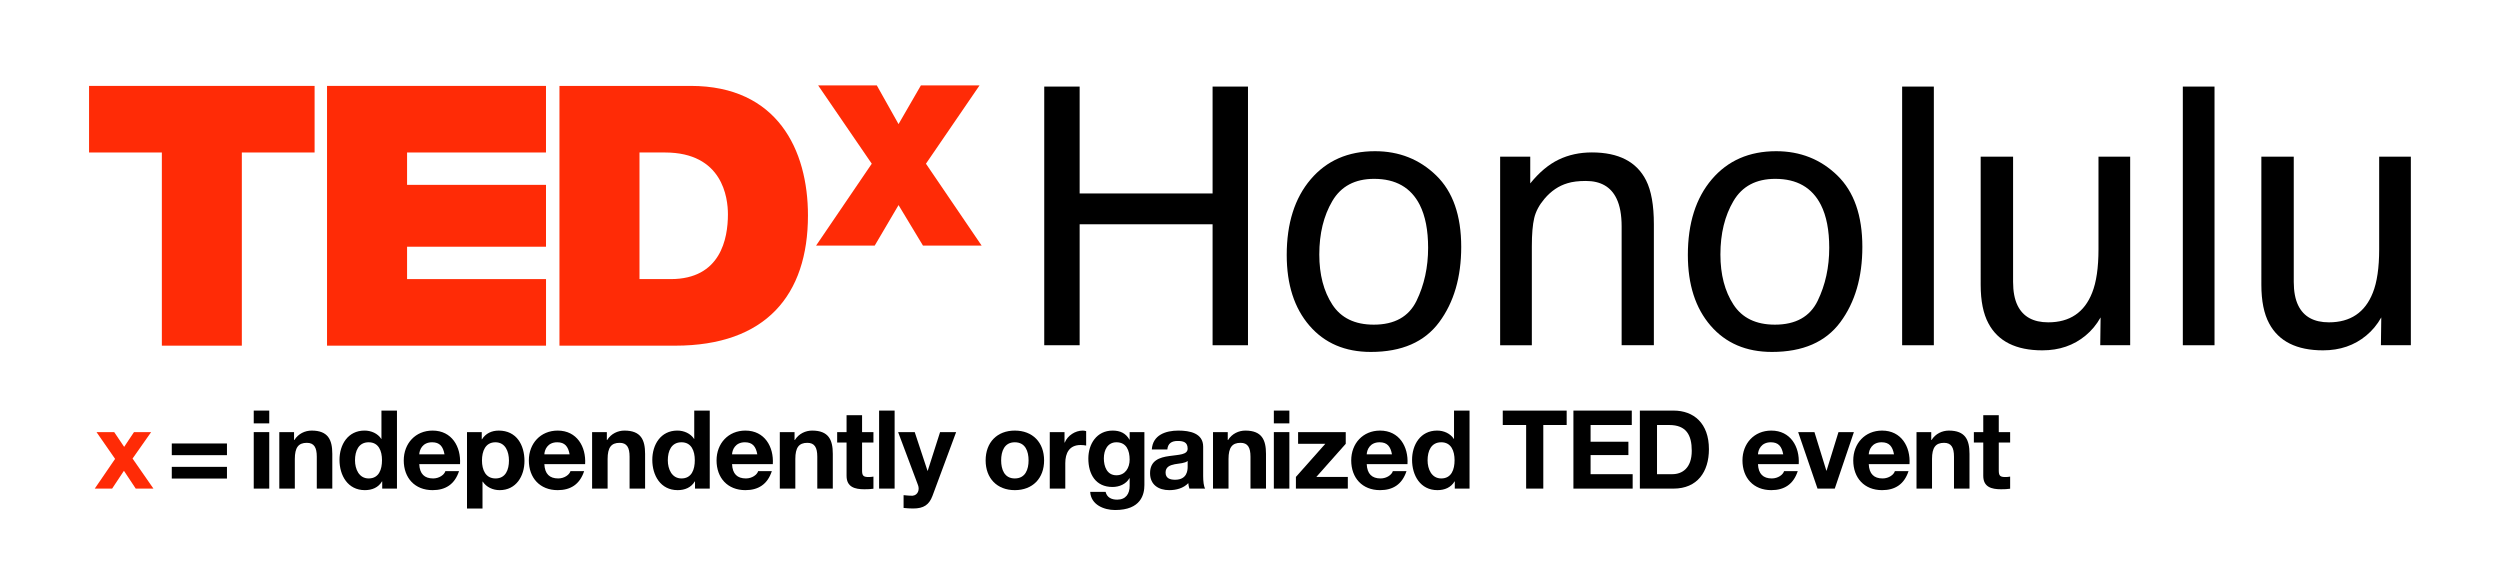 <?xml version="1.0" encoding="utf-8"?>
<!-- Generator: Adobe Illustrator 16.0.0, SVG Export Plug-In . SVG Version: 6.00 Build 0)  -->
<!DOCTYPE svg PUBLIC "-//W3C//DTD SVG 1.1//EN" "http://www.w3.org/Graphics/SVG/1.1/DTD/svg11.dtd">
<svg version="1.1" xmlns="http://www.w3.org/2000/svg" xmlns:xlink="http://www.w3.org/1999/xlink" x="0px" y="0px" width="400px"
	 height="92.843px" viewBox="0 0 400 92.843" enable-background="new 0 0 400 92.843" xml:space="preserve">
<g id="Layer_1">
	<g>
		<path fill="#FF2B06" d="M18.414,73.421l-2.972-4.283h2.832l1.591,2.361l1.573-2.361h2.744l-2.972,4.23l3.34,4.809h-2.833
			l-1.888-2.85l-1.889,2.85h-2.779L18.414,73.421z"/>
		<path d="M36.314,72.826h-8.829v-1.87h8.829V72.826z M36.314,76.569h-8.829v-1.872h8.829V76.569z"/>
		<path d="M43.08,67.74h-2.482v-2.046h2.482V67.74z M40.598,69.138h2.482v9.039h-2.482V69.138z"/>
		<path d="M44.688,69.138h2.36v1.259h0.053c0.63-1.013,1.713-1.503,2.763-1.503c2.64,0,3.304,1.487,3.304,3.724v5.56h-2.482v-5.104
			c0-1.487-0.438-2.221-1.591-2.221c-1.347,0-1.923,0.751-1.923,2.587v4.737h-2.483V69.138z"/>
		<path d="M61.155,77.023H61.12c-0.576,0.979-1.591,1.399-2.744,1.399c-2.729,0-4.057-2.345-4.057-4.844
			c0-2.43,1.347-4.686,4.004-4.686c1.066,0,2.115,0.455,2.691,1.347h-0.017h0.034v-4.546h2.483v12.482h-2.36V77.023z M58.987,70.765
			c-1.626,0-2.186,1.398-2.186,2.886c0,1.415,0.646,2.9,2.186,2.9c1.644,0,2.133-1.434,2.133-2.918
			C61.12,72.163,60.596,70.765,58.987,70.765z"/>
		<path d="M67.081,74.262c0.069,1.572,0.839,2.289,2.221,2.289c0.996,0,1.8-0.611,1.958-1.171h2.185
			c-0.699,2.134-2.185,3.043-4.23,3.043c-2.85,0-4.615-1.959-4.615-4.757c0-2.71,1.87-4.772,4.615-4.772
			c3.076,0,4.562,2.589,4.388,5.368H67.081z M71.119,72.688c-0.227-1.26-0.77-1.924-1.976-1.924c-1.572,0-2.027,1.224-2.062,1.924
			H71.119z"/>
		<path d="M74.72,69.138h2.36v1.155h0.035c0.594-0.961,1.573-1.399,2.692-1.399c2.832,0,4.108,2.291,4.108,4.86
			c0,2.412-1.329,4.669-3.97,4.669c-1.083,0-2.114-0.473-2.708-1.365h-0.036v4.302H74.72V69.138z M81.433,73.685
			c0-1.435-0.576-2.92-2.167-2.92c-1.626,0-2.15,1.45-2.15,2.92c0,1.469,0.56,2.866,2.168,2.866
			C80.908,76.551,81.433,75.153,81.433,73.685z"/>
		<path d="M87.097,74.262c0.07,1.572,0.839,2.289,2.221,2.289c0.996,0,1.801-0.611,1.958-1.171h2.185
			c-0.699,2.134-2.185,3.043-4.23,3.043c-2.85,0-4.615-1.959-4.615-4.757c0-2.71,1.871-4.772,4.615-4.772
			c3.077,0,4.563,2.589,4.388,5.368H87.097z M91.135,72.688c-0.227-1.26-0.769-1.924-1.976-1.924c-1.573,0-2.028,1.224-2.062,1.924
			H91.135z"/>
		<path d="M94.735,69.138h2.36v1.259h0.053c0.629-1.013,1.713-1.503,2.762-1.503c2.641,0,3.305,1.487,3.305,3.724v5.56h-2.482
			v-5.104c0-1.487-0.438-2.221-1.592-2.221c-1.346,0-1.923,0.751-1.923,2.587v4.737h-2.482V69.138z"/>
		<path d="M111.203,77.023h-0.035c-0.577,0.979-1.591,1.399-2.744,1.399c-2.728,0-4.056-2.345-4.056-4.844
			c0-2.43,1.346-4.686,4.002-4.686c1.067,0,2.116,0.455,2.693,1.347h-0.018h0.034v-4.546h2.482v12.482h-2.359V77.023z
			 M109.035,70.765c-1.626,0-2.185,1.398-2.185,2.886c0,1.415,0.646,2.9,2.185,2.9c1.643,0,2.133-1.434,2.133-2.918
			C111.168,72.163,110.644,70.765,109.035,70.765z"/>
		<path d="M117.129,74.262c0.07,1.572,0.839,2.289,2.221,2.289c0.996,0,1.8-0.611,1.957-1.171h2.186
			c-0.699,2.134-2.186,3.043-4.23,3.043c-2.85,0-4.615-1.959-4.615-4.757c0-2.71,1.87-4.772,4.615-4.772
			c3.077,0,4.562,2.589,4.388,5.368H117.129z M121.167,72.688c-0.228-1.26-0.769-1.924-1.976-1.924
			c-1.573,0-2.027,1.224-2.062,1.924H121.167z"/>
		<path d="M124.768,69.138h2.36v1.259h0.052c0.63-1.013,1.714-1.503,2.763-1.503c2.64,0,3.305,1.487,3.305,3.724v5.56h-2.482v-5.104
			c0-1.487-0.438-2.221-1.592-2.221c-1.345,0-1.922,0.751-1.922,2.587v4.737h-2.483V69.138z"/>
		<path d="M137.932,69.138h1.818V70.8h-1.818v4.475c0,0.84,0.209,1.05,1.049,1.05c0.262,0,0.507-0.019,0.77-0.07v1.94
			c-0.42,0.07-0.962,0.087-1.452,0.087c-1.521,0-2.849-0.349-2.849-2.15V70.8h-1.504v-1.662h1.504v-2.709h2.482V69.138z"/>
		<path d="M140.657,65.694h2.482v12.482h-2.482V65.694z"/>
		<path d="M149.206,79.313c-0.541,1.451-1.398,2.046-3.112,2.046c-0.506,0-1.014-0.035-1.521-0.088v-2.046
			c0.473,0.036,0.962,0.106,1.451,0.088c0.856-0.088,1.137-0.979,0.856-1.696l-3.181-8.479h2.657l2.045,6.189h0.035l1.976-6.189
			h2.569L149.206,79.313z"/>
		<path d="M162.369,68.894c2.851,0,4.687,1.889,4.687,4.772c0,2.868-1.836,4.757-4.687,4.757c-2.831,0-4.667-1.889-4.667-4.757
			C157.702,70.782,159.538,68.894,162.369,68.894z M162.369,76.551c1.696,0,2.203-1.451,2.203-2.885
			c0-1.451-0.507-2.901-2.203-2.901c-1.678,0-2.185,1.45-2.185,2.901C160.185,75.1,160.691,76.551,162.369,76.551z"/>
		<path d="M167.963,69.138h2.36v1.679h0.035c0.455-1.135,1.679-1.923,2.885-1.923c0.175,0,0.385,0.034,0.542,0.087v2.308
			c-0.228-0.051-0.595-0.086-0.892-0.086c-1.818,0-2.447,1.31-2.447,2.901v4.073h-2.483V69.138z"/>
		<path d="M183.103,77.602c0,1.484-0.525,4.002-4.686,4.002c-1.783,0-3.863-0.839-3.985-2.901h2.465
			c0.228,0.927,0.979,1.241,1.854,1.241c1.381,0,2.01-0.944,1.993-2.238v-1.189h-0.035c-0.542,0.945-1.627,1.399-2.71,1.399
			c-2.71,0-3.864-2.063-3.864-4.547c0-2.342,1.346-4.475,3.881-4.475c1.189,0,2.099,0.402,2.693,1.451h0.035v-1.207h2.359V77.602z
			 M180.743,73.544c0-1.469-0.508-2.779-2.115-2.779c-1.399,0-2.012,1.224-2.012,2.569c0,1.293,0.489,2.71,2.012,2.71
			C180.043,76.044,180.743,74.838,180.743,73.544z"/>
		<path d="M184.291,71.917c0.14-2.323,2.22-3.023,4.247-3.023c1.802,0,3.969,0.402,3.969,2.57v4.702
			c0,0.821,0.088,1.644,0.315,2.011h-2.518c-0.088-0.28-0.157-0.575-0.175-0.875c-0.787,0.823-1.94,1.121-3.043,1.121
			c-1.712,0-3.076-0.857-3.076-2.71c0-2.047,1.538-2.536,3.076-2.746c1.521-0.229,2.938-0.175,2.938-1.188
			c0-1.067-0.734-1.224-1.608-1.224c-0.944,0-1.556,0.384-1.643,1.362H184.291z M190.024,73.754
			c-0.42,0.367-1.293,0.385-2.063,0.523c-0.769,0.158-1.468,0.42-1.468,1.329c0,0.928,0.717,1.154,1.521,1.154
			c1.941,0,2.011-1.538,2.011-2.08V73.754z"/>
		<path d="M194.08,69.138h2.36v1.259h0.053c0.629-1.013,1.712-1.503,2.761-1.503c2.64,0,3.305,1.487,3.305,3.724v5.56h-2.482v-5.104
			c0-1.487-0.437-2.221-1.591-2.221c-1.346,0-1.923,0.751-1.923,2.587v4.737h-2.482V69.138z"/>
		<path d="M206.299,67.74h-2.483v-2.046h2.483V67.74z M203.815,69.138h2.483v9.039h-2.483V69.138z"/>
		<path d="M207.347,76.306l4.702-5.298h-4.353v-1.87h7.623v1.87l-4.703,5.298h5.036v1.871h-8.306V76.306z"/>
		<path d="M218.676,74.262c0.07,1.572,0.839,2.289,2.22,2.289c0.996,0,1.801-0.611,1.959-1.171h2.184
			c-0.699,2.134-2.184,3.043-4.23,3.043c-2.85,0-4.614-1.959-4.614-4.757c0-2.71,1.871-4.772,4.614-4.772
			c3.078,0,4.563,2.589,4.389,5.368H218.676z M222.713,72.688c-0.227-1.26-0.768-1.924-1.975-1.924
			c-1.573,0-2.029,1.224-2.062,1.924H222.713z"/>
		<path d="M232.766,77.023h-0.035c-0.578,0.979-1.591,1.399-2.744,1.399c-2.728,0-4.057-2.345-4.057-4.844
			c0-2.43,1.347-4.686,4.004-4.686c1.066,0,2.115,0.455,2.693,1.347h-0.019h0.035v-4.546h2.483v12.482h-2.361V77.023z
			 M230.598,70.765c-1.625,0-2.185,1.398-2.185,2.886c0,1.415,0.646,2.9,2.185,2.9c1.643,0,2.133-1.434,2.133-2.918
			C232.73,72.163,232.207,70.765,230.598,70.765z"/>
		<path d="M244.181,68.002h-3.74v-2.308h10.226v2.308h-3.74v10.175h-2.745V68.002z"/>
		<path d="M251.748,65.694h9.337v2.308h-6.592v2.675h6.05v2.135h-6.05v3.058h6.732v2.308h-9.478V65.694z"/>
		<path d="M262.378,65.694h5.384c3.235,0,5.666,2.028,5.666,6.171c0,3.619-1.855,6.312-5.666,6.312h-5.384V65.694z M265.123,75.869
			h2.448c1.589,0,3.11-0.978,3.11-3.74c0-2.519-0.873-4.127-3.602-4.127h-1.957V75.869z"/>
		<path d="M281.276,74.262c0.068,1.572,0.838,2.289,2.219,2.289c0.997,0,1.801-0.611,1.958-1.171h2.187
			c-0.7,2.134-2.187,3.043-4.23,3.043c-2.851,0-4.616-1.959-4.616-4.757c0-2.71,1.87-4.772,4.616-4.772
			c3.075,0,4.562,2.589,4.387,5.368H281.276z M285.313,72.688c-0.227-1.26-0.77-1.924-1.976-1.924c-1.573,0-2.027,1.224-2.062,1.924
			H285.313z"/>
		<path d="M293.564,78.177h-2.761l-3.097-9.039h2.606l1.905,6.172h0.035l1.904-6.172h2.467L293.564,78.177z"/>
		<path d="M299,74.262c0.07,1.572,0.84,2.289,2.221,2.289c0.997,0,1.802-0.611,1.958-1.171h2.186
			c-0.699,2.134-2.186,3.043-4.23,3.043c-2.849,0-4.615-1.959-4.615-4.757c0-2.71,1.87-4.772,4.615-4.772
			c3.076,0,4.563,2.589,4.387,5.368H299z M303.039,72.688c-0.228-1.26-0.77-1.924-1.974-1.924c-1.575,0-2.029,1.224-2.065,1.924
			H303.039z"/>
		<path d="M306.641,69.138H309v1.259h0.052c0.63-1.013,1.716-1.503,2.765-1.503c2.638,0,3.303,1.487,3.303,3.724v5.56h-2.481v-5.104
			c0-1.487-0.438-2.221-1.592-2.221c-1.346,0-1.924,0.751-1.924,2.587v4.737h-2.481V69.138z"/>
		<path d="M319.804,69.138h1.818V70.8h-1.818v4.475c0,0.84,0.21,1.05,1.049,1.05c0.262,0,0.508-0.019,0.77-0.07v1.94
			c-0.42,0.07-0.961,0.087-1.452,0.087c-1.52,0-2.849-0.349-2.849-2.15V70.8h-1.504v-1.662h1.504v-2.709h2.482V69.138z"/>
		<g>
			<g>
				<path fill="#FF2B06" d="M25.896,24.398H14.249V13.745h36.087v10.653H38.693v30.908H25.896V24.398z"/>
				<path fill="#FF2B06" d="M52.325,13.745h35.033v10.653H65.131v5.179h22.228v9.898H65.131v5.18h22.233v10.651H52.325V13.745z"/>
				<path fill="#FF2B06" d="M89.513,13.745h21.014c13.852,0,18.747,10.246,18.747,20.721c0,12.751-6.753,20.841-21.248,20.841
					H89.513V13.745z M102.317,44.655h5.008c7.977,0,9.143-6.464,9.143-10.368c0-2.614-0.819-9.889-10.075-9.889h-4.075V44.655z"/>
			</g>
			<g>
				<g>
					<path fill="#FF2B06" d="M147.673,39.291l-3.906-6.478l-3.81,6.478h-9.382l8.907-13.098l-8.576-12.527h9.385l3.476,6.192
						l3.575-6.192h9.383l-8.574,12.527l8.907,13.098H147.673z"/>
				</g>
			</g>
		</g>
		<g>
			<path d="M167.079,13.852h5.664v17.102h21.271V13.852h5.663v41.387h-5.663V35.884h-21.271v19.354h-5.664V13.852z"/>
			<path d="M229.795,28.077c2.666,2.589,4,6.398,4,11.427c0,4.861-1.175,8.878-3.525,12.048c-2.351,3.171-5.995,4.758-10.938,4.758
				c-4.123,0-7.396-1.402-9.818-4.207c-2.425-2.808-3.638-6.573-3.638-11.304c0-5.065,1.277-9.101,3.832-12.104
				c2.554-3.002,5.986-4.504,10.295-4.504C223.862,24.191,227.128,25.486,229.795,28.077z M226.645,48.13
				c1.236-2.542,1.854-5.37,1.854-8.483c0-2.814-0.446-5.104-1.338-6.867c-1.41-2.775-3.845-4.164-7.298-4.164
				c-3.066,0-5.293,1.182-6.687,3.545c-1.393,2.365-2.088,5.216-2.088,8.555c0,3.209,0.695,5.882,2.088,8.021
				c1.394,2.138,3.603,3.208,6.631,3.208C223.131,51.943,225.41,50.671,226.645,48.13z"/>
			<path d="M240.021,25.064h4.818v4.283c1.428-1.766,2.94-3.033,4.536-3.804c1.597-0.771,3.371-1.155,5.324-1.155
				c4.284,0,7.175,1.493,8.678,4.48c0.826,1.634,1.241,3.972,1.241,7.015v19.354h-5.157V36.222c0-1.84-0.271-3.325-0.816-4.452
				c-0.901-1.877-2.536-2.817-4.902-2.817c-1.203,0-2.188,0.123-2.957,0.367c-1.392,0.413-2.611,1.24-3.664,2.479
				c-0.847,0.995-1.395,2.023-1.647,3.085c-0.254,1.062-0.381,2.578-0.381,4.55v15.805h-5.072V25.064z"/>
			<path d="M293.976,28.077c2.664,2.589,4,6.398,4,11.427c0,4.861-1.175,8.878-3.524,12.048c-2.352,3.171-5.998,4.758-10.94,4.758
				c-4.122,0-7.395-1.402-9.819-4.207c-2.425-2.808-3.637-6.573-3.637-11.304c0-5.065,1.277-9.101,3.831-12.104
				c2.558-3.002,5.988-4.504,10.297-4.504C288.044,24.191,291.309,25.486,293.976,28.077z M290.826,48.13
				c1.233-2.542,1.852-5.37,1.852-8.483c0-2.814-0.444-5.104-1.336-6.867c-1.412-2.775-3.845-4.164-7.3-4.164
				c-3.064,0-5.293,1.182-6.686,3.545c-1.393,2.365-2.09,5.216-2.09,8.555c0,3.209,0.697,5.882,2.09,8.021
				c1.393,2.138,3.603,3.208,6.631,3.208C287.311,51.943,289.591,50.671,290.826,48.13z"/>
			<path d="M304.342,13.852h5.073v41.387h-5.073V13.852z"/>
			<path d="M322.093,25.064v20.032c0,1.54,0.236,2.799,0.713,3.774c0.879,1.804,2.515,2.704,4.911,2.704
				c3.439,0,5.781-1.576,7.024-4.731c0.677-1.69,1.016-4.01,1.016-6.959v-14.82h5.07v30.174h-4.789l0.056-4.45
				c-0.646,1.146-1.447,2.113-2.405,2.901c-1.897,1.577-4.202,2.366-6.911,2.366c-4.22,0-7.096-1.437-8.625-4.31
				c-0.831-1.54-1.245-3.597-1.245-6.171V25.064H322.093z"/>
			<path d="M349.252,13.852h5.071v41.387h-5.071V13.852z"/>
			<path d="M367.001,25.064v20.032c0,1.54,0.238,2.799,0.714,3.774c0.878,1.804,2.514,2.704,4.911,2.704
				c3.438,0,5.78-1.576,7.025-4.731c0.676-1.69,1.016-4.01,1.016-6.959v-14.82h5.069v30.174h-4.79l0.058-4.45
				c-0.646,1.146-1.448,2.113-2.407,2.901c-1.897,1.577-4.202,2.366-6.909,2.366c-4.223,0-7.096-1.437-8.627-4.31
				c-0.828-1.54-1.244-3.597-1.244-6.171V25.064H367.001z"/>
		</g>
	</g>
</g>
<g id="Layer_2">
</g>
</svg>
